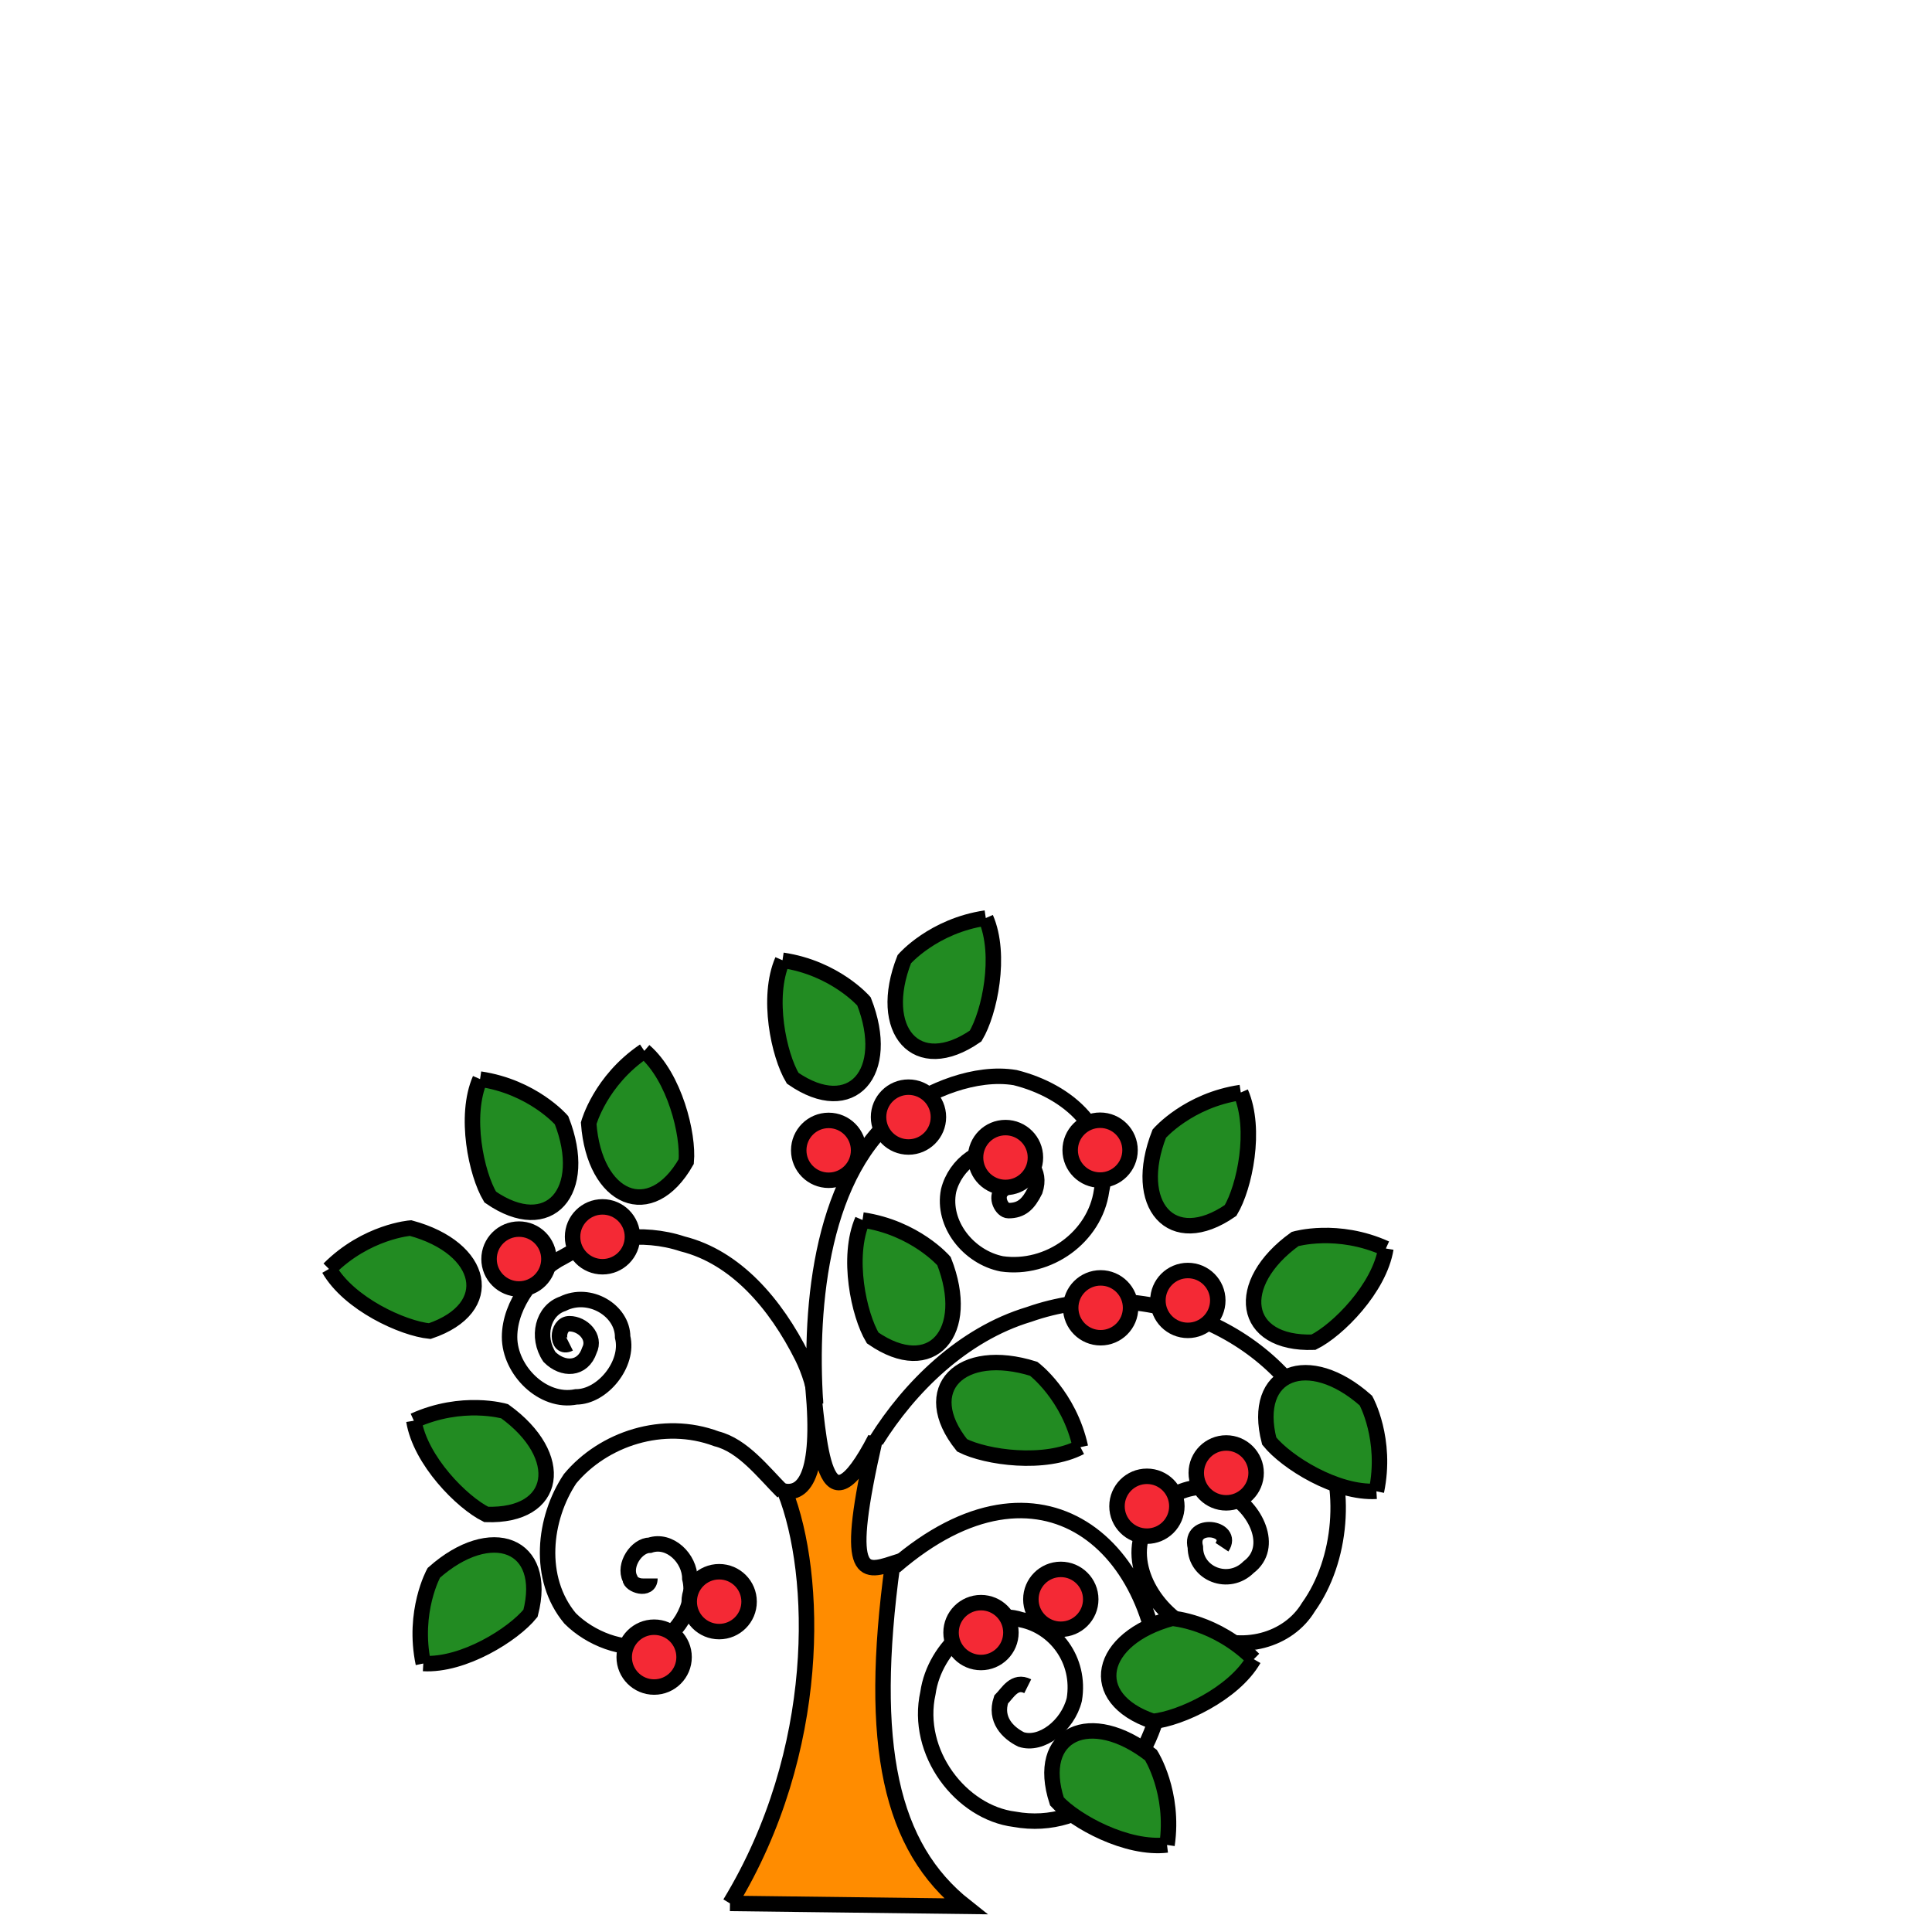 <svg style="overflow: hidden; position: absolute; left: 0px; top: 0px;" height="250" version="1.1" width="250" xmlns="http://www.w3.org/2000/svg" xmlns:xlink="http://www.w3.org/1999/xlink"><desc style="-webkit-tap-highlight-color: rgba(0, 0, 0, 0);">Created with Raphaël 2.2.0</desc><defs style="-webkit-tap-highlight-color: rgba(0, 0, 0, 0);"></defs><path style="-webkit-tap-highlight-color: rgba(0, 0, 0, 0);" fill="none" stroke="#000000" d="M101.314,193.064C98.732,190.482,96.149,187.039,92.706,186.178C85.821,183.596,78.074,186.178,73.77,191.343C70.328,196.507,69.467,204.254,73.77,209.418C76.353,212,80.656,213.722,84.099,212.861C87.542,212,90.124,207.697,89.264,204.254C89.264,201.672,86.681,199.089,84.099,199.95C82.378,199.95,80.656,202.532,81.517,204.254C81.517,205.114,84.099,205.975,84.099,204.254M105.531,181.617C105.531,179.895,104.671,177.313,103.81,175.591C100.367,168.706,95.203,162.68,88.317,160.959C83.152,159.238,77.127,160.098,72.824,162.68C69.381,164.402,65.938,168.706,65.938,173.009C65.938,177.313,70.241,181.617,74.545,180.756C77.988,180.756,81.431,176.452,80.57,173.009C80.57,169.566,76.267,166.984,72.824,168.706C70.241,169.566,69.381,173.009,71.102,175.591C72.824,177.313,75.406,177.313,76.267,174.731C77.127,173.009,75.406,171.288,73.684,171.288C71.963,171.288,71.963,174.731,73.684,173.87M105.531,181.617C104.671,168.706,106.392,151.491,116.721,143.744C120.164,141.162,126.189,138.58,131.353,139.441C138.239,141.162,144.264,146.327,142.543,154.073C141.682,160.098,135.657,164.402,129.632,163.541C125.328,162.68,121.885,158.377,122.746,154.073C123.607,150.63,127.05,148.048,130.492,148.909C133.075,149.77,134.796,151.491,133.935,154.073C133.075,155.795,132.214,156.655,130.492,156.655C129.632,156.655,128.771,154.934,129.632,154.073C129.632,153.212,130.492,153.212,131.353,153.212M113.364,186.437C117.668,179.551,124.553,172.665,133.161,170.083C147.793,164.918,165.008,171.804,171.033,185.576C174.476,192.462,173.615,201.93,169.311,207.955C166.729,212.258,160.704,213.98,155.54,211.398C150.375,209.676,146.072,203.651,147.793,198.487C148.654,194.183,154.679,190.74,158.983,193.322C162.425,195.044,165.008,200.208,161.565,202.79C158.983,205.373,154.679,203.651,154.679,200.208C153.818,196.765,159.843,197.626,158.122,200.208M115.774,202.704C134.71,186.351,150.203,200.122,150.203,219.919C148.482,229.387,140.735,237.134,131.267,235.412C124.381,234.551,118.356,226.805,120.078,219.058C120.938,213.033,126.963,207.869,132.128,209.59C136.431,210.451,139.874,214.755,139.014,219.919C138.153,223.362,134.71,225.944,132.128,225.083C130.406,224.223,128.685,222.501,129.546,219.919C130.406,219.058,131.267,217.337,132.989,218.197" stroke-width="2"></path><path style="-webkit-tap-highlight-color: rgba(0, 0, 0, 0);" fill="#f42935" stroke="#000000" d="M121.43,144.549C121.43,146.688,119.696,148.422,117.557,148.422C115.418,148.422,113.684,146.688,113.684,144.549C113.684,142.41,115.418,140.676,117.557,140.676C119.696,140.676,121.43,142.41,121.43,144.549C121.43,144.549,121.43,144.549,121.43,144.549M71.029,162.919C71.029,165.058,69.295,166.793,67.156,166.793C65.017,166.793,63.283,165.058,63.283,162.919C63.283,160.78,65.017,159.046,67.156,159.046C69.295,159.046,71.029,160.78,71.029,162.919C71.029,162.919,71.029,162.919,71.029,162.919M81.837,160.042C81.837,162.181,80.103,163.916,77.963,163.916C75.824,163.916,74.09,162.181,74.09,160.042C74.09,157.903,75.824,156.169,77.963,156.169C80.103,156.169,81.837,157.903,81.837,160.042C81.837,160.042,81.837,160.042,81.837,160.042M111.101,148.853C111.101,150.992,109.367,152.726,107.228,152.726C105.089,152.726,103.355,150.992,103.355,148.853C103.355,146.714,105.089,144.98,107.228,144.98C109.367,144.98,111.101,146.714,111.101,148.853C111.101,148.853,111.101,148.853,111.101,148.853M146.226,148.829C146.226,150.968,144.492,152.702,142.353,152.702C140.214,152.702,138.48,150.968,138.48,148.829C138.48,146.69,140.214,144.956,142.353,144.956C144.492,144.956,146.226,146.69,146.226,148.829C146.226,148.829,146.226,148.829,146.226,148.829M133.983,149.782C133.983,151.921,132.249,153.655,130.11,153.655C127.97,153.655,126.236,151.921,126.236,149.782C126.236,147.643,127.97,145.909,130.11,145.909C132.249,145.909,133.983,147.643,133.983,149.782C133.983,149.782,133.983,149.782,133.983,149.782M157.581,168.277C157.581,170.416,155.847,172.15,153.708,172.15C151.568,172.15,149.834,170.416,149.834,168.277C149.834,166.138,151.568,164.404,153.708,164.404C155.847,164.404,157.581,166.138,157.581,168.277C157.581,168.277,157.581,168.277,157.581,168.277M146.295,169.23C146.295,171.369,144.56,173.103,142.421,173.103C140.282,173.103,138.548,171.369,138.548,169.23C138.548,167.091,140.282,165.357,142.421,165.357C144.561,165.357,146.295,167.091,146.295,169.23C146.295,169.23,146.295,169.23,146.295,169.23M152.285,194.905C152.285,197.045,150.551,198.779,148.412,198.779C146.273,198.779,144.539,197.045,144.539,194.905C144.539,192.766,146.273,191.032,148.412,191.032C150.551,191.032,152.285,192.766,152.285,194.905C152.285,194.905,152.285,194.905,152.285,194.905M162.541,190.592C162.541,192.732,160.807,194.466,158.668,194.466C156.529,194.466,154.795,192.732,154.795,190.592C154.795,188.453,156.529,186.719,158.668,186.719C160.807,186.719,162.541,188.453,162.541,190.592C162.541,190.592,162.541,190.592,162.541,190.592M96.932,207.254C96.932,209.393,95.198,211.127,93.059,211.127C90.92,211.127,89.186,209.393,89.186,207.254C89.186,205.115,90.92,203.381,93.059,203.381C95.198,203.381,96.932,205.115,96.932,207.254C96.932,207.254,96.932,207.254,96.932,207.254M88.519,214.43C88.519,216.569,86.784,218.303,84.645,218.303C82.506,218.303,80.772,216.569,80.772,214.43C80.772,212.291,82.506,210.557,84.645,210.557C86.784,210.557,88.519,212.291,88.519,214.43C88.519,214.43,88.519,214.43,88.519,214.43M141.141,206.952C141.141,209.091,139.407,210.825,137.268,210.825C135.128,210.825,133.394,209.091,133.394,206.952C133.394,204.813,135.128,203.079,137.268,203.079C139.407,203.079,141.141,204.813,141.141,206.952C141.141,206.952,141.141,206.952,141.141,206.952M130.812,211.256C130.812,213.395,129.078,215.129,126.939,215.129C124.8,215.129,123.066,213.395,123.066,211.256C123.066,209.117,124.8,207.382,126.939,207.382C129.078,207.382,130.812,209.117,130.812,211.256C130.812,211.256,130.812,211.256,130.812,211.256" stroke-width="2"></path><path style="-webkit-tap-highlight-color: rgba(0, 0, 0, 0);" fill="#ff8c00" stroke="#000000" d="M94.46,246.3C94.46,246.3,124.915,246.676,124.915,246.676C115.25,239.043,112.281,225.881,115.516,202.31C111.582,203.579,109.138,204.125,113.26,186.142C106.424,199.318,106.047,186.796,104.988,177.494C106.422,189.718,104.504,193.415,101.559,192.974C105.813,203.767,106.494,226.516,94.46,246.3C94.46,246.3,94.46,246.3,94.46,246.3" stroke-width="2"></path><path style="-webkit-tap-highlight-color: rgba(0, 0, 0, 0);" fill="#228b22" stroke="#000000" d="M160.553,141.369C153.744,142.373,150.011,146.691,150.011,146.691C146.392,155.899,151.588,161.93,159.238,156.633C161.04,153.624,162.634,146.145,160.553,141.369C160.553,141.369,160.553,141.369,160.553,141.369M42.57,164.201C47.435,159.332,53.127,158.909,53.127,158.909C62.678,161.493,64.422,169.261,55.608,172.245C52.119,171.898,45.164,168.719,42.57,164.201C42.57,164.201,42.57,164.201,42.57,164.201M111.61,157.866C118.419,158.87,122.152,163.188,122.152,163.188C125.771,172.396,120.575,178.427,112.925,173.13C111.123,170.121,109.529,162.642,111.61,157.866C111.61,157.866,111.61,157.866,111.61,157.866M139.81,187.264C138.33,180.543,133.761,177.122,133.761,177.122C124.322,174.159,118.67,179.766,124.492,187.026C127.62,188.611,135.192,189.676,139.81,187.264C139.81,187.264,139.81,187.264,139.81,187.264M162.235,214.699C157.37,209.831,151.678,209.408,151.678,209.408C142.128,211.992,140.384,219.759,149.197,222.744C152.687,222.396,159.642,219.217,162.235,214.699C162.235,214.699,162.235,214.699,162.235,214.699M151.013,238.737C152.003,231.926,148.936,227.112,148.936,227.112C141.151,221.006,133.884,224.256,136.766,233.103C139.133,235.692,145.841,239.362,151.013,238.737C151.013,238.737,151.013,238.737,151.013,238.737M83.375,135.984C77.672,139.836,76.176,145.344,76.176,145.344C76.9,155.211,84.195,158.399,88.798,150.312C89.12,146.82,87.319,139.388,83.375,135.984C83.375,135.984,83.375,135.984,83.375,135.984M62.12,139.633C68.929,140.637,72.662,144.954,72.662,144.954C76.281,154.162,71.084,160.194,63.434,154.897C61.632,151.888,60.039,144.409,62.12,139.633C62.12,139.633,62.12,139.633,62.12,139.633M178.107,192.971C179.516,186.234,176.752,181.24,176.752,181.24C169.359,174.665,161.905,177.46,164.235,186.469C166.437,189.198,172.907,193.276,178.107,192.971C178.107,192.971,178.107,192.971,178.107,192.971M179.33,161.557C173.061,158.716,167.585,160.327,167.585,160.327C159.559,166.111,160.664,173.995,169.964,173.681C173.107,172.126,178.495,166.699,179.33,161.557C179.33,161.557,179.33,161.557,179.33,161.557M54.777,215.258C53.368,208.521,56.132,203.527,56.132,203.527C63.525,196.952,70.979,199.747,68.649,208.756C66.447,211.485,59.977,215.563,54.777,215.258C54.777,215.258,54.777,215.258,54.777,215.258M53.554,183.844C59.823,181.003,65.299,182.614,65.299,182.614C73.325,188.398,72.22,196.282,62.92,195.968C59.777,194.413,54.389,188.986,53.554,183.844C53.554,183.844,53.554,183.844,53.554,183.844M127.559,118.795C120.75,119.799,117.017,124.116,117.017,124.116C113.398,133.324,118.594,139.356,126.245,134.059C128.046,131.05,129.64,123.571,127.559,118.795C127.559,118.795,127.559,118.795,127.559,118.795M101.257,124.257C108.066,125.261,111.799,129.579,111.799,129.579C115.418,138.787,110.222,144.818,102.571,139.521C100.77,136.512,99.176,129.033,101.257,124.257C101.257,124.257,101.257,124.257,101.257,124.257" stroke-width="2"></path></svg>